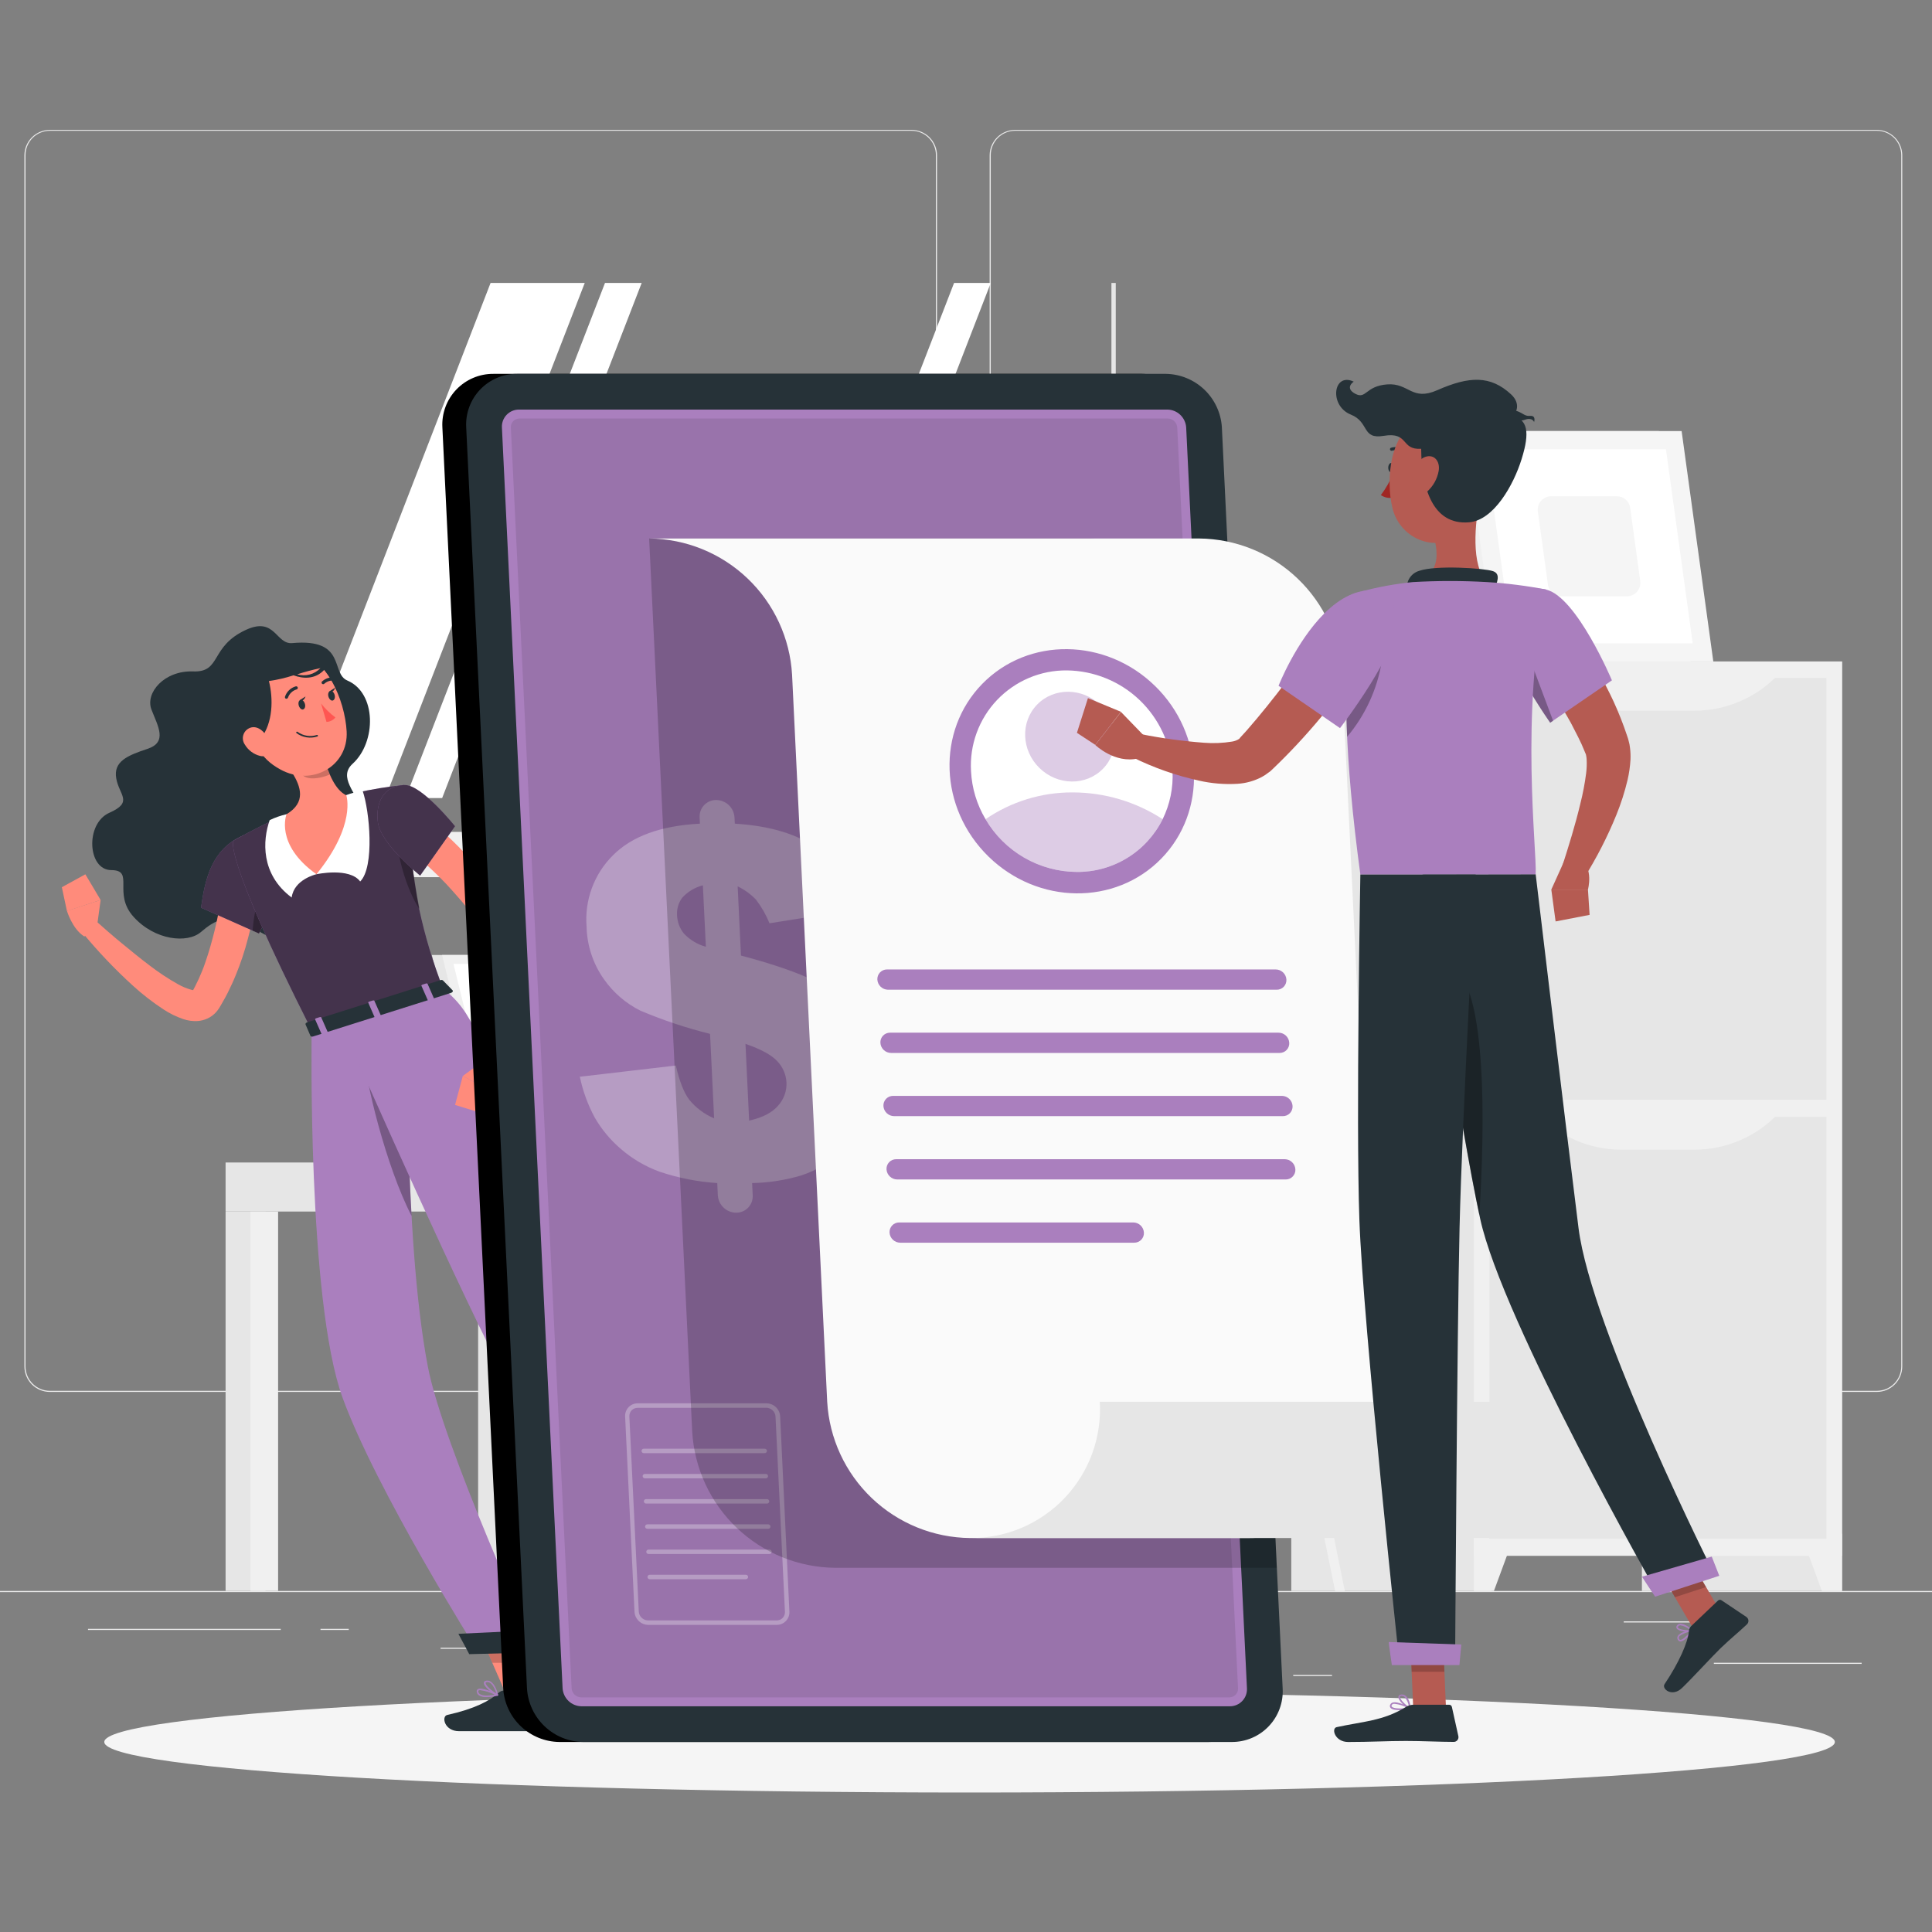 <svg width="357" height="357" viewBox="0 0 357 357" fill="none" xmlns="http://www.w3.org/2000/svg">
<rect x="0" y="0" width="357" height="357" fill="#808080" stroke="none"/>
<g clip-path="url(#clip0_313_6136)">
<path d="M385.314 293.984H-27V294.191H385.314V293.984Z" fill="#EBEBEB"/>
<path d="M344 307.252H316.689V307.458H344V307.252Z" fill="#EBEBEB"/>
<path d="M246.133 309.495H238.967V309.701H246.133V309.495Z" fill="#EBEBEB"/>
<path d="M315.864 299.599H300.04V299.805H315.864V299.599Z" fill="#EBEBEB"/>
<path d="M51.876 300.983H16.26V301.19H51.876V300.983Z" fill="#EBEBEB"/>
<path d="M64.443 300.983H59.223V301.19H64.443V300.983Z" fill="#EBEBEB"/>
<path d="M158.665 304.465H81.414V304.671H158.665V304.465Z" fill="#EBEBEB"/>
<path d="M168.437 257.205H9.209C7.962 257.203 6.766 256.706 5.885 255.823C5.004 254.94 4.509 253.744 4.509 252.496V28.667C4.52 27.427 5.02 26.241 5.9 25.367C6.78 24.494 7.969 24.002 9.209 24H168.437C169.686 24 170.883 24.496 171.766 25.379C172.649 26.262 173.146 27.46 173.146 28.709V252.496C173.146 253.745 172.649 254.943 171.766 255.826C170.883 256.709 169.686 257.205 168.437 257.205ZM9.209 24.165C8.017 24.167 6.874 24.642 6.031 25.487C5.188 26.331 4.715 27.475 4.715 28.667V252.496C4.715 253.689 5.188 254.833 6.031 255.677C6.874 256.521 8.017 256.997 9.209 256.999H168.437C169.63 256.997 170.774 256.522 171.618 255.678C172.462 254.834 172.937 253.69 172.939 252.496V28.667C172.937 27.474 172.462 26.33 171.618 25.486C170.774 24.642 169.63 24.167 168.437 24.165H9.209Z" fill="#EBEBEB"/>
<path d="M346.812 257.205H187.577C186.328 257.203 185.132 256.706 184.249 255.823C183.367 254.941 182.87 253.744 182.868 252.496V28.667C182.881 27.426 183.383 26.241 184.264 25.367C185.145 24.493 186.336 24.002 187.577 24H346.812C348.051 24.004 349.238 24.497 350.117 25.37C350.995 26.244 351.494 27.429 351.504 28.667V252.496C351.504 253.742 351.011 254.937 350.131 255.82C349.252 256.703 348.058 257.201 346.812 257.205ZM187.577 24.165C186.383 24.167 185.239 24.642 184.395 25.486C183.551 26.33 183.076 27.474 183.074 28.667V252.496C183.076 253.69 183.551 254.834 184.395 255.678C185.239 256.522 186.383 256.997 187.577 256.999H346.812C348.006 256.997 349.15 256.522 349.994 255.678C350.838 254.834 351.313 253.69 351.315 252.496V28.667C351.313 27.474 350.838 26.33 349.994 25.486C349.15 24.642 348.006 24.167 346.812 24.165H187.577Z" fill="#EBEBEB"/>
<path d="M280.718 85.856H269.033V122.23H280.718V85.856Z" fill="#E6E6E6"/>
<path d="M312.392 122.23H273.618L267.763 79.654H306.537L312.392 122.23Z" fill="#F0F0F0"/>
<path d="M316.59 122.23H276.546L270.691 79.654H310.735L316.59 122.23Z" fill="#F5F5F5"/>
<path d="M279.44 118.874L274.509 83.011H307.84L312.78 118.874H279.44Z" fill="white"/>
<path d="M286.029 108.013L284.174 94.555C284.119 94.2 284.142 93.837 284.241 93.492C284.34 93.147 284.514 92.827 284.749 92.555C284.985 92.284 285.277 92.067 285.604 91.919C285.932 91.772 286.288 91.698 286.648 91.702H298.761C299.368 91.698 299.955 91.916 300.411 92.316C300.867 92.716 301.161 93.269 301.235 93.871L303.083 107.337C303.136 107.692 303.112 108.054 303.012 108.398C302.912 108.743 302.739 109.061 302.503 109.332C302.268 109.602 301.977 109.819 301.65 109.966C301.322 110.112 300.967 110.186 300.609 110.182H288.511C287.903 110.189 287.314 109.971 286.856 109.571C286.399 109.171 286.104 108.617 286.029 108.013Z" fill="#F5F5F5"/>
<path d="M207.978 153.746H33.33V162.083H207.978V153.746Z" fill="#E6E6E6"/>
<path d="M219.935 153.746H42.895V162.083H219.935V153.746Z" fill="#F0F0F0"/>
<path d="M53.781 147.464L90.65 52.285H108.05L71.18 147.464H53.781Z" fill="white"/>
<path d="M74.924 147.464L111.793 52.285H118.572L81.703 147.464H74.924Z" fill="white"/>
<path d="M139.427 147.464L176.296 52.285H183.074L146.213 147.464H139.427Z" fill="white"/>
<path d="M206.172 147.464V52.285H205.372V147.464H206.172Z" fill="#E6E6E6"/>
<path d="M340.372 122.23H303.396V293.984H340.372V122.23Z" fill="#E6E6E6"/>
<path d="M336.653 293.983H340.372V283.403H332.752L336.653 293.983Z" fill="#F0F0F0"/>
<path d="M275.581 122.23H238.605V293.984H275.581V122.23Z" fill="#E6E6E6"/>
<path d="M340.372 122.23H272.332V287.494H340.372V122.23Z" fill="#F0F0F0"/>
<path d="M276.051 293.983H272.332V283.403H279.952L276.051 293.983Z" fill="#F0F0F0"/>
<path d="M337.486 125.257H275.218V203.217H337.486V125.257Z" fill="#E6E6E6"/>
<path d="M313.093 131.326H299.611C296.712 131.326 293.844 130.735 291.181 129.589C288.519 128.444 286.118 126.768 284.124 124.663H328.58C326.588 126.769 324.187 128.446 321.524 129.591C318.861 130.737 315.992 131.327 313.093 131.326Z" fill="#F0F0F0"/>
<path d="M337.486 206.375H275.218V284.335H337.486V206.375Z" fill="#E6E6E6"/>
<path d="M313.093 212.444H299.611C296.712 212.444 293.844 211.853 291.181 210.707C288.519 209.562 286.118 207.886 284.124 205.781H328.58C326.588 207.887 324.187 209.564 321.524 210.709C318.861 211.855 315.992 212.445 313.093 212.444Z" fill="#F0F0F0"/>
<path d="M79.789 176.465H141.323L150.246 212.806H88.704L79.789 176.465Z" fill="#E6E6E6"/>
<path d="M88.704 212.807L88.959 214.811H150.493L150.246 212.807H88.704Z" fill="#E6E6E6"/>
<path d="M81.686 176.465H143.22L152.142 212.806H90.6L81.686 176.465Z" fill="#F0F0F0"/>
<path d="M91.903 211.141L83.797 178.123H141.917L150.023 211.141H91.903Z" fill="white"/>
<path d="M106.639 212.807L106.887 214.811H174.647L174.399 212.807H106.639Z" fill="#F0F0F0"/>
<path d="M190.109 214.81H182.736V293.974H190.109V214.81Z" fill="#E6E6E6"/>
<path d="M192.442 214.81H187.321V293.974H192.442V214.81Z" fill="#F0F0F0"/>
<path d="M99.028 223.873H194.033V214.81H99.028V223.873Z" fill="#F0F0F0"/>
<path d="M95.721 223.873H88.349V293.975H95.721V223.873Z" fill="#E6E6E6"/>
<path d="M98.047 223.873H92.926V293.975H98.047V223.873Z" fill="#F0F0F0"/>
<path d="M49.056 223.873H41.683V293.975H49.056V223.873Z" fill="#E6E6E6"/>
<path d="M51.389 223.873H46.268V293.975H51.389V223.873Z" fill="#F0F0F0"/>
<path d="M143.451 223.873H136.079V293.975H143.451V223.873Z" fill="#E6E6E6"/>
<path d="M145.776 223.873H140.655V293.975H145.776V223.873Z" fill="#F0F0F0"/>
<path d="M99.02 214.81H41.684V223.872H99.02V214.81Z" fill="#E6E6E6"/>
<path d="M214.072 293.984H212.283L207.195 268.717L206.296 264.289L200.655 236.755H179.215L167.613 293.984H165.798L177.64 235.699C177.677 235.506 177.779 235.331 177.929 235.204C178.079 235.076 178.268 235.004 178.465 234.998H201.422C201.621 234.996 201.814 235.066 201.966 235.194C202.117 235.323 202.217 235.502 202.247 235.699L207.195 259.877L208.019 264.297L214.072 293.984Z" fill="#F0F0F0"/>
<path d="M248.5 293.983H246.703L235.075 236.754H213.635L208.019 264.297L207.195 268.717L202.057 293.983H200.268L206.296 264.297L207.186 259.885L212.134 235.707C212.173 235.514 212.275 235.341 212.425 235.213C212.575 235.086 212.763 235.013 212.959 235.006H235.842C236.039 235.012 236.228 235.084 236.378 235.212C236.527 235.339 236.63 235.514 236.667 235.707L248.5 293.983Z" fill="#F0F0F0"/>
<path d="M195.65 235.873H235.051C242.571 235.873 246.744 230.76 248.871 222.332L249.91 217.517C250.261 216.06 250.277 214.543 249.956 213.079C249.635 211.616 248.986 210.244 248.057 209.068C247.129 207.892 245.946 206.942 244.597 206.29C243.248 205.638 241.769 205.301 240.271 205.304H215.532C210.419 205.304 209.067 206.524 205.529 214.226C201.991 221.928 195.65 235.873 195.65 235.873Z" fill="#F0F0F0"/>
<path d="M217.131 235.873H175.141C174.619 235.873 174.117 235.665 173.748 235.295C173.378 234.926 173.17 234.424 173.17 233.902V233.72C173.17 233.012 173.31 232.311 173.581 231.657C173.852 231.002 174.249 230.408 174.75 229.907C175.251 229.406 175.845 229.009 176.5 228.738C177.154 228.467 177.855 228.327 178.563 228.327H217.131V235.881V235.873Z" fill="#F0F0F0"/>
<path d="M179.157 331.224C267.461 331.224 339.045 327.045 339.045 321.889C339.045 316.734 267.461 312.555 179.157 312.555C90.854 312.555 19.27 316.734 19.27 321.889C19.27 327.045 90.854 331.224 179.157 331.224Z" fill="#F5F5F5"/>
<path d="M140.424 295.509L135.147 298.906L125.581 287.782L130.859 284.385L140.424 295.509Z" fill="#FF8B7B"/>
<path opacity="0.2" d="M130.867 284.385L125.581 287.782L130.521 293.522L135.798 290.116L130.867 284.385Z" fill="black"/>
<path d="M100.092 313.651L94.022 314.244L87.714 299.813L93.783 299.22L100.092 313.651Z" fill="#FF8B7B"/>
<path opacity="0.2" d="M87.722 299.821L90.972 307.259H97.296L93.783 299.228L87.722 299.821Z" fill="black"/>
<path d="M54.003 118.832C50.952 119.104 50.87 113.925 45.51 116.358C38.698 119.459 40.999 124.266 35.68 124.068C30.361 123.87 26.799 128.018 27.986 131.111C29.174 134.203 31.013 137.13 27.252 138.376C23.492 139.621 20.936 140.718 21.48 143.835C22.024 146.952 24.688 148.205 20.202 150.192C15.716 152.18 16.169 160.772 20.565 160.781C24.96 160.789 20.746 165.069 24.688 169.423C28.629 173.777 34.624 174.371 37.123 172.227C39.622 170.083 42.409 168.31 47.109 171.608C51.81 174.907 59.767 175.731 59.405 170.503C59.042 165.275 54.457 161.844 58.778 159.123C63.099 156.402 68.673 155.058 66.925 149.764C65.812 146.465 62.447 143.595 65.16 141.13C69.572 137.122 69.597 128.051 64.187 125.75C61.046 124.423 64.072 117.925 54.003 118.832Z" fill="#263238"/>
<path d="M48.132 159.586C47.984 162.06 47.67 164.262 47.307 166.579C46.944 168.896 46.417 171.155 45.815 173.423C45.228 175.716 44.481 177.964 43.58 180.152C43.135 181.257 42.623 182.354 42.079 183.451C41.807 183.995 41.51 184.531 41.205 185.059C41.065 185.331 40.892 185.595 40.735 185.883L40.496 186.271C40.334 186.529 40.152 186.774 39.952 187.005C39.494 187.521 38.932 187.935 38.302 188.217C37.74 188.472 37.137 188.625 36.521 188.671C35.616 188.723 34.708 188.599 33.849 188.308C32.57 187.868 31.351 187.27 30.221 186.527C28.231 185.224 26.347 183.766 24.589 182.164C21.199 179.08 18.038 175.754 15.13 172.211L17.472 169.96C19.122 171.411 20.771 172.887 22.494 174.289C24.218 175.691 25.9 177.101 27.657 178.412C29.329 179.699 31.093 180.862 32.934 181.892C33.713 182.333 34.544 182.674 35.408 182.906C35.616 182.971 35.835 182.991 36.051 182.964H35.886C35.777 183.017 35.677 183.087 35.589 183.17L35.548 183.212L35.73 182.873C35.845 182.651 35.977 182.436 36.084 182.205C36.315 181.749 36.538 181.287 36.752 180.82C37.164 179.88 37.577 178.923 37.907 177.926C38.599 175.947 39.176 173.901 39.688 171.823C40.199 169.745 40.587 167.626 40.933 165.49C41.279 163.354 41.543 161.169 41.758 159.141L48.132 159.586Z" fill="#FF8B7B"/>
<path d="M52.923 160.361C52.593 162.356 50.936 166.133 49.625 168.937C48.651 170.966 47.86 172.491 47.86 172.491L46.705 171.98L37.148 167.725C37.874 162.571 39.053 157.005 44.734 154.473C48.28 152.906 53.509 156.765 52.923 160.361Z" fill="#AA7FBE"/>
<path opacity="0.6" d="M52.923 160.361C52.593 162.356 50.936 166.133 49.625 168.937C48.651 170.966 47.86 172.491 47.86 172.491L46.705 171.98L37.148 167.725C37.874 162.571 39.053 157.005 44.734 154.473C48.28 152.906 53.509 156.765 52.923 160.361Z" fill="black"/>
<path opacity="0.3" d="M49.6 168.937C48.627 170.965 47.835 172.491 47.835 172.491L46.681 171.98C46.837 169.943 47.241 166.735 48.33 165.292C49.01 166.402 49.443 167.645 49.6 168.937Z" fill="black"/>
<path d="M17.835 171.847L18.594 166.297L12.368 168.309C12.368 168.309 13.357 171.665 15.575 173.042L17.835 171.847Z" fill="#FF8B7B"/>
<path d="M15.774 161.557L11.428 163.94L12.368 168.343L18.594 166.298L15.774 161.557Z" fill="#FF8B7B"/>
<path d="M133.2 297.241L138.932 293.117C139.03 293.046 139.151 293.012 139.272 293.022C139.394 293.033 139.507 293.087 139.591 293.175L143.492 297.241C143.587 297.346 143.658 297.47 143.702 297.605C143.745 297.74 143.759 297.883 143.744 298.024C143.728 298.165 143.683 298.301 143.611 298.423C143.539 298.545 143.442 298.651 143.327 298.733C141.307 300.135 140.259 300.704 137.736 302.51C136.186 303.623 132.92 306.311 130.776 307.845C128.632 309.379 127.008 307.351 127.758 306.518C131.139 302.79 132.038 300.25 132.574 298.156C132.671 297.788 132.892 297.464 133.2 297.241Z" fill="#263238"/>
<path d="M93.223 312.372H100.644C100.778 312.375 100.907 312.42 101.012 312.502C101.118 312.583 101.194 312.697 101.23 312.826L102.879 318.714C102.919 318.853 102.926 318.999 102.899 319.142C102.872 319.284 102.812 319.418 102.724 319.533C102.635 319.647 102.521 319.74 102.391 319.802C102.26 319.865 102.117 319.896 101.972 319.893C99.35 319.893 98.104 319.893 94.831 319.893H84.82C82.098 319.893 81.521 317.139 82.651 316.891C87.698 315.778 90.609 314.236 92.167 312.768C92.456 312.507 92.833 312.365 93.223 312.372Z" fill="#263238"/>
<path d="M81.892 182.708L57.59 190.394C40.768 157.095 43.168 155.33 43.168 155.33C43.168 155.33 47.052 153.112 51.093 151.265C51.703 150.985 52.321 150.713 52.931 150.44C56.521 149.014 60.209 147.845 63.965 146.944C64.517 146.796 65.07 146.664 65.614 146.532C68.606 145.855 71.635 145.357 74.685 145.039C75.048 149.649 75.411 153.549 75.807 156.938C76.318 161.358 76.87 164.896 77.456 167.955C78.538 172.984 80.022 177.917 81.892 182.708Z" fill="#AA7FBE"/>
<path opacity="0.6" d="M81.892 182.708L57.59 190.394C40.768 157.095 43.168 155.33 43.168 155.33C43.168 155.33 47.052 153.112 51.093 151.265C51.703 150.985 52.321 150.713 52.931 150.44C56.521 149.014 60.209 147.845 63.965 146.944C64.517 146.796 65.07 146.664 65.614 146.532C68.606 145.855 71.635 145.357 74.685 145.039C75.048 149.649 75.411 153.549 75.807 156.938C76.318 161.358 76.87 164.896 77.456 167.955C78.538 172.984 80.022 177.917 81.892 182.708Z" fill="black"/>
<path opacity="0.3" d="M77.522 167.971C75.188 164.672 72.953 156.995 73.531 154.117L75.84 156.954C76.351 161.374 76.903 164.912 77.522 167.971Z" fill="black"/>
<path d="M58.456 161.547C58.456 161.547 64.583 160.219 66.554 162.883C69.259 160.219 68.302 149.812 66.999 146.102C65.966 146.277 64.953 146.553 63.973 146.926L59.644 153.622L58.456 161.547Z" fill="white"/>
<path d="M58.456 161.548C58.456 161.548 54.333 162.472 53.896 165.845C48.123 161.548 48.528 155.256 49.831 151.546C50.82 151.067 51.86 150.702 52.931 150.457L57.26 155.223L58.456 161.548Z" fill="white"/>
<path d="M59.866 139.934C60.691 142.968 61.944 145.97 63.99 146.96C63.99 146.96 65.894 152.419 58.473 161.547C50.705 156.014 52.948 150.456 52.948 150.456C56.609 148.254 55.578 145.352 54.02 142.812L56.172 139.356C56.386 139.024 56.693 138.76 57.054 138.598C57.415 138.436 57.816 138.382 58.207 138.443C58.598 138.505 58.963 138.678 59.258 138.942C59.552 139.207 59.764 139.551 59.866 139.934Z" fill="#FF8B7B"/>
<path opacity="0.2" d="M59.866 139.934C59.768 139.545 59.557 139.194 59.26 138.924C58.964 138.654 58.594 138.477 58.198 138.416C57.801 138.354 57.396 138.411 57.031 138.578C56.666 138.745 56.359 139.016 56.147 139.357L55.455 140.462C55.512 141.196 55.545 141.798 55.537 142.111C55.471 144.255 58.481 144.156 60.93 143.125C60.494 142.091 60.138 141.024 59.866 139.934Z" fill="black"/>
<path d="M44.949 131.647C47.093 137.493 47.868 140.017 51.793 142.177C57.689 145.434 64.402 141.526 64.055 135.151C63.742 129.42 60.295 120.811 53.756 120.176C52.315 120.03 50.86 120.255 49.53 120.829C48.2 121.403 47.038 122.308 46.156 123.457C45.274 124.606 44.7 125.962 44.488 127.395C44.277 128.828 44.436 130.292 44.949 131.647Z" fill="#FF8B7B"/>
<path d="M60.114 122.856C58.102 120.918 55.991 118.667 51.95 119.104C47.48 119.59 45.716 122.295 45.716 122.295L41.873 130.698C41.873 130.698 44.256 141.517 48.19 136.471C50.457 133.551 50.515 129.14 49.691 125.841C51.236 125.623 52.759 125.27 54.242 124.786C56.057 125.462 58.093 125.462 59.603 124.076C59.932 123.771 60.172 123.532 60.345 123.342L60.485 123.186C60.93 122.617 60.559 122.674 60.114 122.856ZM54.919 124.604C56.327 124.149 57.759 123.766 59.207 123.458C58.668 124.027 57.982 124.436 57.225 124.639C56.468 124.841 55.669 124.829 54.919 124.604Z" fill="#263238"/>
<path d="M45.246 137.591C45.865 138.629 46.87 139.379 48.041 139.677C49.592 140.065 50.325 138.671 49.855 137.204C49.435 135.909 48.124 134.144 46.557 134.392C46.218 134.454 45.901 134.6 45.633 134.817C45.366 135.033 45.157 135.314 45.026 135.633C44.896 135.951 44.847 136.298 44.886 136.64C44.924 136.982 45.048 137.309 45.246 137.591Z" fill="#FF8B7B"/>
<path d="M57.59 190.402C57.59 190.402 56.766 240.201 63.272 258.195C69.539 275.446 88.234 305.1 88.234 305.1L99.069 304.827C99.069 304.827 81.851 267.266 79.039 252.422C74.355 227.791 75.386 184.803 75.386 184.803L57.59 190.402Z" fill="#AA7FBE"/>
<path opacity="0.3" d="M67.321 194.698L70.232 186.452L75.386 184.803C75.386 184.803 74.916 204.371 76.046 224.665C71.37 215.66 67.321 199.168 67.321 194.698Z" fill="black"/>
<path d="M86.708 305.659L100.092 305.321L99.317 301.206L84.704 301.899L86.708 305.659Z" fill="#263238"/>
<path d="M62.885 188.794C62.885 188.794 79.79 227.461 90.716 249.47C99.54 267.249 127 291.097 127 291.097L134.528 285.877C134.528 285.877 113.863 257.626 107.769 245.569C88.267 206.993 93.074 191.094 81.859 182.708L62.885 188.794Z" fill="#AA7FBE"/>
<path d="M127.445 293.587L136.285 287.295L134.281 283.436L124.567 290.783L127.445 293.587Z" fill="#263238"/>
<path d="M81.851 181.165L83.632 182.996C83.772 183.136 83.632 183.375 83.343 183.466L57.854 191.522C57.64 191.596 57.425 191.522 57.368 191.415L56.461 189.304C56.395 189.164 56.543 188.974 56.782 188.9L81.397 181.107C81.471 181.077 81.552 181.066 81.632 181.076C81.711 181.086 81.787 181.117 81.851 181.165Z" fill="#263238"/>
<path d="M79.377 184.967L80.037 184.761C80.169 184.761 80.251 184.612 80.21 184.538L79.014 181.809C78.979 181.764 78.93 181.733 78.875 181.719C78.819 181.706 78.761 181.711 78.709 181.734L78.05 181.949C77.918 181.99 77.835 182.089 77.876 182.171L79.08 184.893C79.105 184.975 79.237 185.008 79.377 184.967Z" fill="#AA7FBE"/>
<path d="M59.743 191.177L60.403 190.971C60.535 190.93 60.609 190.831 60.576 190.749L59.372 188.019C59.372 187.937 59.199 187.912 59.067 187.953L58.407 188.159C58.283 188.201 58.201 188.3 58.234 188.382L59.438 191.111C59.475 191.154 59.525 191.183 59.58 191.194C59.635 191.206 59.692 191.2 59.743 191.177Z" fill="#AA7FBE"/>
<path d="M69.556 188.101L70.215 187.895C70.347 187.853 70.43 187.754 70.389 187.672L69.185 184.942C69.185 184.868 69.02 184.835 68.888 184.876L68.228 185.083C68.096 185.083 68.014 185.223 68.055 185.305L69.251 188.035C69.292 188.101 69.424 188.101 69.556 188.101Z" fill="#AA7FBE"/>
<path d="M55.207 130.376C55.356 130.863 55.727 131.201 56.032 131.085C56.337 130.97 56.485 130.516 56.337 130.038C56.188 129.56 55.826 129.214 55.512 129.329C55.199 129.444 55.067 129.873 55.207 130.376Z" fill="#263238"/>
<path d="M60.691 128.727C60.84 129.214 61.211 129.552 61.516 129.436C61.821 129.321 61.969 128.876 61.829 128.389C61.689 127.903 61.309 127.564 61.004 127.68C60.699 127.795 60.551 128.241 60.691 128.727Z" fill="#263238"/>
<path d="M60.873 127.747L61.936 127.062C61.936 127.062 61.615 128.151 60.873 127.747Z" fill="#263238"/>
<path d="M59.322 129.989C60.087 130.965 60.98 131.833 61.978 132.57C61.779 132.819 61.528 133.021 61.243 133.164C60.959 133.306 60.647 133.385 60.328 133.395L59.322 129.989Z" fill="#FF5652"/>
<path d="M58.696 136.067C58.718 136.048 58.735 136.024 58.744 135.996C58.753 135.968 58.753 135.938 58.745 135.91C58.733 135.873 58.709 135.841 58.675 135.821C58.641 135.802 58.602 135.795 58.563 135.803C57.965 135.998 57.328 136.049 56.706 135.95C56.083 135.851 55.493 135.606 54.985 135.234C54.969 135.221 54.952 135.211 54.933 135.205C54.914 135.199 54.894 135.196 54.874 135.198C54.854 135.199 54.835 135.205 54.817 135.214C54.799 135.223 54.783 135.235 54.77 135.25C54.757 135.266 54.747 135.283 54.741 135.302C54.735 135.321 54.733 135.341 54.734 135.361C54.736 135.381 54.741 135.4 54.75 135.418C54.759 135.436 54.772 135.452 54.787 135.465C55.334 135.869 55.969 136.137 56.641 136.246C57.312 136.355 57.999 136.302 58.646 136.091L58.696 136.067Z" fill="#263238"/>
<path d="M53.138 129.032C53.176 128.996 53.204 128.951 53.22 128.9C53.342 128.548 53.546 128.23 53.813 127.97C54.081 127.711 54.406 127.518 54.762 127.408C54.803 127.403 54.844 127.39 54.88 127.369C54.916 127.349 54.947 127.32 54.971 127.287C54.996 127.253 55.013 127.214 55.022 127.174C55.03 127.133 55.03 127.091 55.022 127.05C55.013 127.009 54.995 126.971 54.971 126.937C54.946 126.904 54.915 126.876 54.879 126.855C54.843 126.834 54.803 126.821 54.761 126.817C54.72 126.813 54.678 126.817 54.638 126.83C54.18 126.961 53.761 127.203 53.417 127.534C53.074 127.864 52.816 128.274 52.667 128.727C52.653 128.764 52.646 128.803 52.647 128.843C52.648 128.882 52.656 128.921 52.673 128.957C52.689 128.993 52.712 129.026 52.741 129.053C52.77 129.08 52.804 129.101 52.841 129.115C52.893 129.125 52.947 129.123 52.999 129.109C53.051 129.095 53.098 129.068 53.138 129.032Z" fill="#263238"/>
<path d="M62.365 125.619C62.362 125.6 62.362 125.58 62.365 125.561C62.375 125.484 62.357 125.406 62.312 125.342C62.268 125.278 62.202 125.232 62.126 125.215C61.664 125.116 61.185 125.129 60.729 125.253C60.273 125.376 59.853 125.606 59.504 125.924C59.449 125.981 59.419 126.057 59.421 126.136C59.422 126.215 59.455 126.29 59.512 126.344C59.569 126.399 59.645 126.429 59.724 126.427C59.803 126.426 59.878 126.393 59.932 126.336C60.212 126.089 60.546 125.911 60.907 125.818C61.268 125.725 61.647 125.719 62.011 125.8C62.082 125.817 62.157 125.809 62.221 125.775C62.287 125.742 62.338 125.686 62.365 125.619Z" fill="#263238"/>
<path d="M78.412 150.877C79.393 151.611 80.218 152.295 81.076 153.037C81.933 153.78 82.725 154.522 83.55 155.297C85.158 156.847 86.708 158.464 88.176 160.162C89.66 161.87 91.037 163.669 92.299 165.547C92.629 166.009 92.917 166.512 93.222 166.99C93.528 167.468 93.833 167.955 94.105 168.466C94.377 168.978 94.666 169.431 94.929 170L95.367 170.915L95.721 171.839C96.481 174.181 96.838 176.635 96.777 179.096C96.727 181.383 96.481 183.662 96.043 185.907C95.614 188.109 95.053 190.261 94.393 192.372C93.728 194.487 92.952 196.565 92.068 198.598L89.083 197.493C89.594 195.514 90.081 193.436 90.444 191.383C90.846 189.349 91.141 187.296 91.326 185.231C91.524 183.231 91.571 181.218 91.466 179.211C91.407 178.26 91.291 177.312 91.12 176.374C90.939 175.509 90.688 174.66 90.369 173.835L90.114 173.266L89.833 172.746C89.611 172.367 89.305 171.921 89.009 171.501C88.712 171.08 88.464 170.676 88.184 170.256C87.904 169.835 87.615 169.431 87.302 169.035C86.098 167.386 84.737 165.885 83.385 164.36C82.032 162.834 80.548 161.399 79.039 159.997C78.297 159.288 77.53 158.595 76.763 157.919C75.996 157.243 75.171 156.567 74.462 155.99L78.412 150.877Z" fill="#FF8B7B"/>
<path d="M90.031 195.522L85.513 198.821L91.285 201.872C91.285 201.872 93.008 198.821 92.456 196.273L90.031 195.522Z" fill="#FF8B7B"/>
<path d="M84.086 204.172L88.811 205.632L91.326 201.888L85.512 198.837L84.086 204.172Z" fill="#FF8B7B"/>
<path d="M74.718 145.055C77.876 144.914 84.085 152.674 84.085 152.674L77.637 161.795C77.637 161.795 70.397 156.022 69.836 152.006C69.366 148.584 70.694 145.22 74.718 145.055Z" fill="#AA7FBE"/>
<path opacity="0.6" d="M74.718 145.055C77.876 144.914 84.085 152.674 84.085 152.674L77.637 161.795C77.637 161.795 70.397 156.022 69.836 152.006C69.366 148.584 70.694 145.22 74.718 145.055Z" fill="black"/>
<path d="M131.032 299.822H130.933C130.788 299.804 130.651 299.748 130.535 299.66C130.419 299.571 130.329 299.454 130.273 299.319C130.23 299.241 130.207 299.153 130.207 299.064C130.207 298.974 130.23 298.886 130.273 298.808C130.677 298.115 132.945 297.983 133.201 297.983C133.229 297.983 133.258 297.99 133.282 298.005C133.307 298.02 133.327 298.041 133.341 298.066C133.357 298.09 133.366 298.119 133.366 298.148C133.366 298.178 133.357 298.206 133.341 298.231C132.788 298.841 131.807 299.822 131.032 299.822ZM132.846 298.313C131.939 298.379 130.735 298.594 130.529 298.956C130.507 298.989 130.495 299.028 130.495 299.068C130.495 299.108 130.507 299.146 130.529 299.179C130.564 299.269 130.622 299.349 130.697 299.41C130.772 299.47 130.862 299.51 130.958 299.525C131.395 299.575 132.088 299.121 132.846 298.313Z" fill="#AA7FBE"/>
<path d="M133.044 298.296C132.286 298.296 130.793 297.875 130.513 297.265C130.468 297.157 130.46 297.037 130.49 296.924C130.519 296.811 130.585 296.71 130.677 296.638C130.763 296.562 130.864 296.504 130.973 296.468C131.083 296.433 131.198 296.42 131.312 296.432C132.211 296.531 133.275 297.991 133.316 298.081C133.33 298.104 133.338 298.129 133.338 298.156C133.338 298.182 133.33 298.208 133.316 298.23C133.305 298.252 133.289 298.271 133.268 298.285C133.248 298.299 133.225 298.309 133.201 298.312L133.044 298.296ZM131.213 296.729C131.091 296.728 130.972 296.775 130.884 296.861C130.743 296.985 130.76 297.084 130.785 297.15C130.966 297.545 132.137 297.974 132.904 297.974C132.525 297.504 131.815 296.762 131.255 296.704L131.213 296.729Z" fill="#AA7FBE"/>
<path d="M89.916 313.601C89.408 313.638 88.901 313.517 88.465 313.255C88.351 313.172 88.258 313.064 88.193 312.94C88.127 312.815 88.09 312.678 88.085 312.538C88.078 312.459 88.092 312.381 88.126 312.31C88.159 312.239 88.21 312.178 88.275 312.133C88.951 311.68 91.483 312.826 91.986 313.065C92.014 313.078 92.037 313.099 92.052 313.126C92.067 313.152 92.073 313.183 92.068 313.214C92.065 313.245 92.053 313.275 92.032 313.299C92.011 313.322 91.983 313.339 91.953 313.346C91.284 313.499 90.602 313.585 89.916 313.601ZM88.737 312.315C88.633 312.31 88.531 312.332 88.44 312.381C88.418 312.397 88.402 312.418 88.392 312.443C88.382 312.468 88.378 312.495 88.382 312.521C88.385 312.618 88.411 312.713 88.456 312.799C88.502 312.885 88.567 312.959 88.646 313.016C89.083 313.346 90.114 313.395 91.441 313.148C90.589 312.73 89.676 312.449 88.737 312.315Z" fill="#AA7FBE"/>
<path d="M91.92 313.344H91.87C91.046 312.998 89.33 311.637 89.396 310.937C89.396 310.788 89.52 310.59 89.899 310.549C91.384 310.368 92.01 313.023 92.035 313.171C92.041 313.198 92.039 313.226 92.03 313.252C92.022 313.278 92.006 313.301 91.986 313.32C91.966 313.334 91.944 313.342 91.92 313.344ZM90.097 310.829H89.998C89.842 310.829 89.759 310.895 89.743 310.969C89.693 311.374 90.864 312.454 91.722 312.924C91.499 312.272 90.963 310.829 90.097 310.829Z" fill="#AA7FBE"/>
<path d="M55.389 129.38L56.453 128.695C56.453 128.695 56.131 129.784 55.389 129.38Z" fill="#263238"/>
<path d="M211.013 69.082H91.169C89.889 69.073 88.62 69.327 87.442 69.828C86.263 70.328 85.2 71.064 84.316 71.991C83.433 72.919 82.749 74.017 82.307 75.218C81.865 76.42 81.673 77.699 81.744 78.978L92.984 311.993C93.144 314.648 94.302 317.143 96.227 318.979C98.151 320.814 100.698 321.854 103.357 321.889H223.201C224.481 321.897 225.749 321.644 226.927 321.143C228.105 320.643 229.169 319.906 230.051 318.979C230.934 318.052 231.617 316.953 232.058 315.752C232.5 314.55 232.69 313.271 232.618 311.993L221.387 78.978C221.226 76.323 220.068 73.828 218.144 71.992C216.219 70.156 213.672 69.117 211.013 69.082Z" fill="black"/>
<path d="M215.441 69.082H95.564C94.284 69.073 93.016 69.327 91.838 69.828C90.66 70.328 89.597 71.064 88.714 71.992C87.832 72.919 87.149 74.017 86.707 75.219C86.266 76.421 86.075 77.7 86.147 78.978L97.379 311.993C97.539 314.648 98.697 317.143 100.622 318.979C102.546 320.814 105.093 321.854 107.752 321.889H227.596C228.876 321.897 230.144 321.644 231.322 321.143C232.5 320.643 233.564 319.906 234.446 318.979C235.329 318.052 236.012 316.953 236.453 315.752C236.895 314.55 237.085 313.271 237.013 311.993L225.782 78.978C225.622 76.329 224.468 73.838 222.551 72.003C220.633 70.168 218.094 69.125 215.441 69.082Z" fill="#263238"/>
<path d="M107.415 315.292C106.532 315.27 105.689 314.92 105.05 314.31C104.412 313.7 104.023 312.874 103.959 311.993L92.745 78.978C92.724 78.553 92.791 78.128 92.939 77.729C93.088 77.33 93.316 76.966 93.61 76.657C93.904 76.349 94.257 76.103 94.648 75.935C95.039 75.767 95.46 75.68 95.886 75.68H215.73C216.614 75.698 217.458 76.047 218.098 76.658C218.737 77.268 219.125 78.096 219.185 78.978L230.416 311.993C230.436 312.418 230.37 312.842 230.222 313.241C230.074 313.639 229.846 314.003 229.553 314.312C229.261 314.62 228.909 314.866 228.518 315.034C228.128 315.203 227.708 315.29 227.283 315.292H107.415Z" fill="#AA7FBE"/>
<path opacity="0.1" d="M107.357 313.643C106.916 313.628 106.496 313.452 106.177 313.148C105.858 312.844 105.661 312.433 105.625 311.994L94.394 78.978C94.386 78.767 94.421 78.555 94.496 78.357C94.57 78.159 94.684 77.978 94.83 77.824C94.976 77.671 95.151 77.548 95.345 77.463C95.54 77.378 95.749 77.332 95.96 77.329H215.804C216.245 77.342 216.666 77.517 216.986 77.822C217.305 78.126 217.501 78.538 217.535 78.978L228.767 311.994C228.775 312.205 228.74 312.417 228.665 312.615C228.59 312.813 228.476 312.994 228.33 313.148C228.184 313.301 228.009 313.424 227.815 313.509C227.621 313.594 227.412 313.64 227.2 313.643H107.357Z" fill="black"/>
<g opacity="0.3">
<path d="M143.525 300.25H119.784C119.132 300.242 118.508 299.988 118.036 299.538C117.565 299.088 117.282 298.476 117.244 297.825L115.512 261.781C115.491 261.462 115.535 261.142 115.643 260.842C115.751 260.541 115.92 260.266 116.139 260.034C116.358 259.801 116.623 259.617 116.916 259.492C117.21 259.367 117.527 259.304 117.846 259.307H141.628C142.278 259.312 142.902 259.565 143.372 260.014C143.843 260.463 144.124 261.074 144.16 261.723L145.867 297.776C145.887 298.095 145.842 298.414 145.733 298.715C145.624 299.016 145.455 299.291 145.235 299.523C145.015 299.755 144.75 299.939 144.456 300.064C144.162 300.189 143.845 300.252 143.525 300.25ZM117.813 260.148C117.607 260.147 117.404 260.187 117.214 260.266C117.024 260.346 116.852 260.462 116.708 260.61C116.568 260.761 116.459 260.939 116.389 261.133C116.318 261.327 116.286 261.533 116.296 261.739L118.036 297.776C118.059 298.217 118.249 298.633 118.567 298.939C118.886 299.246 119.309 299.419 119.751 299.425H143.525C143.732 299.426 143.937 299.385 144.127 299.304C144.317 299.224 144.489 299.104 144.631 298.954C144.773 298.804 144.883 298.627 144.954 298.432C145.025 298.238 145.055 298.032 145.042 297.825L143.302 261.781C143.281 261.34 143.093 260.924 142.776 260.618C142.459 260.311 142.036 260.137 141.595 260.131L117.813 260.148Z" fill="#FAFAFA"/>
<path d="M141.282 268.518H118.959C118.85 268.518 118.745 268.475 118.668 268.397C118.591 268.32 118.547 268.215 118.547 268.106C118.547 267.996 118.591 267.891 118.668 267.814C118.745 267.737 118.85 267.693 118.959 267.693H141.307C141.416 267.693 141.521 267.737 141.598 267.814C141.676 267.891 141.719 267.996 141.719 268.106C141.719 268.215 141.676 268.32 141.598 268.397C141.521 268.475 141.416 268.518 141.307 268.518H141.282Z" fill="#FAFAFA"/>
<path d="M141.513 273.177H119.157C119.049 273.175 118.945 273.131 118.868 273.054C118.791 272.977 118.747 272.874 118.745 272.765C118.745 272.656 118.789 272.551 118.866 272.473C118.943 272.396 119.048 272.353 119.157 272.353H141.513C141.622 272.353 141.727 272.396 141.805 272.473C141.882 272.551 141.925 272.656 141.925 272.765C141.923 272.874 141.879 272.977 141.802 273.054C141.725 273.131 141.622 273.175 141.513 273.177Z" fill="#FAFAFA"/>
<path d="M141.736 277.835H119.38C119.271 277.833 119.168 277.789 119.091 277.712C119.014 277.635 118.97 277.532 118.968 277.423C118.968 277.314 119.011 277.209 119.089 277.132C119.166 277.054 119.271 277.011 119.38 277.011H141.736C141.845 277.011 141.95 277.054 142.027 277.132C142.105 277.209 142.148 277.314 142.148 277.423C142.148 277.532 142.105 277.637 142.027 277.715C141.95 277.792 141.845 277.835 141.736 277.835Z" fill="#FAFAFA"/>
<path d="M141.958 282.495H119.611C119.501 282.495 119.397 282.451 119.319 282.374C119.242 282.296 119.198 282.192 119.198 282.082C119.198 281.973 119.242 281.868 119.319 281.791C119.397 281.713 119.501 281.67 119.611 281.67H141.958C142.068 281.67 142.172 281.713 142.25 281.791C142.327 281.868 142.371 281.973 142.371 282.082C142.371 282.192 142.327 282.296 142.25 282.374C142.172 282.451 142.068 282.495 141.958 282.495Z" fill="#FAFAFA"/>
<path d="M142.181 287.156H119.833C119.724 287.156 119.619 287.112 119.542 287.035C119.464 286.958 119.421 286.853 119.421 286.743C119.421 286.634 119.464 286.529 119.542 286.452C119.619 286.375 119.724 286.331 119.833 286.331H142.181C142.29 286.331 142.395 286.375 142.472 286.452C142.55 286.529 142.593 286.634 142.593 286.743C142.593 286.853 142.55 286.958 142.472 287.035C142.395 287.112 142.29 287.156 142.181 287.156Z" fill="#FAFAFA"/>
<path d="M137.827 291.814H120.056C119.947 291.814 119.842 291.77 119.765 291.693C119.687 291.616 119.644 291.511 119.644 291.402C119.644 291.292 119.687 291.187 119.765 291.11C119.842 291.033 119.947 290.989 120.056 290.989H137.827C137.936 290.989 138.041 291.033 138.119 291.11C138.196 291.187 138.239 291.292 138.239 291.402C138.237 291.51 138.193 291.614 138.116 291.691C138.039 291.768 137.936 291.812 137.827 291.814Z" fill="#FAFAFA"/>
</g>
<g opacity="0.3">
<path d="M158.492 168.004L142.189 170.61C141.56 169.058 140.728 167.597 139.715 166.264C138.739 165.24 137.585 164.402 136.309 163.79L136.92 176.572C145.985 178.958 152.085 181.476 155.218 184.125C157.216 185.79 158.837 187.861 159.974 190.199C161.112 192.538 161.739 195.091 161.815 197.691C162.033 200.733 161.474 203.78 160.191 206.547C158.97 209.128 157.213 211.419 155.037 213.268C153.01 215.004 150.666 216.331 148.135 217.177C145.163 218.07 142.084 218.553 138.981 218.611L139.088 220.863C139.113 221.279 139.052 221.697 138.909 222.089C138.766 222.481 138.543 222.839 138.256 223.142C137.968 223.444 137.621 223.684 137.236 223.847C136.852 224.009 136.438 224.091 136.021 224.087C135.154 224.078 134.322 223.74 133.695 223.142C133.067 222.543 132.69 221.729 132.64 220.863L132.533 218.611C128.913 218.379 125.34 217.675 121.903 216.517C119.27 215.566 116.836 214.137 114.721 212.303C112.79 210.655 111.156 208.689 109.888 206.489C108.617 204.124 107.692 201.589 107.142 198.961L124.88 196.891C125.551 199.799 126.375 201.902 127.354 203.199C128.583 204.706 130.163 205.89 131.955 206.646L131.205 191.044C126.812 189.951 122.511 188.517 118.341 186.756C115.643 185.411 113.324 183.412 111.595 180.942C109.575 178.088 108.457 174.692 108.388 171.195C108.196 168.783 108.532 166.357 109.372 164.087C110.212 161.817 111.536 159.757 113.253 158.051C116.749 154.527 122.109 152.575 129.333 152.196L129.275 151.05C129.25 150.633 129.312 150.216 129.455 149.824C129.598 149.431 129.821 149.073 130.108 148.771C130.396 148.468 130.743 148.228 131.127 148.066C131.512 147.903 131.926 147.821 132.343 147.825C133.21 147.834 134.042 148.172 134.669 148.771C135.297 149.369 135.674 150.184 135.724 151.05L135.782 152.196C142.379 152.608 147.494 154.169 151.128 156.88C154.783 159.636 157.382 163.563 158.492 168.004ZM129.877 163.592C128.407 163.969 127.08 164.769 126.059 165.893C125.365 166.825 125.029 167.975 125.111 169.134C125.155 170.377 125.607 171.571 126.397 172.531C127.498 173.686 128.892 174.521 130.43 174.947L129.877 163.592ZM138.429 207.067C140.903 206.517 142.689 205.593 143.789 204.296C144.317 203.712 144.724 203.03 144.987 202.289C145.25 201.547 145.364 200.761 145.323 199.975C145.239 198.543 144.655 197.186 143.673 196.14C142.634 194.978 140.655 193.889 137.753 192.891L138.429 207.067Z" fill="#FAFAFA"/>
</g>
<path opacity="0.2" d="M201.587 99.503H119.949L127.907 264.519C128.295 271.28 131.236 277.64 136.134 282.315C141.033 286.99 147.524 289.631 154.295 289.704H235.933L227.984 124.687C227.599 117.924 224.658 111.56 219.757 106.884C214.856 102.208 208.361 99.569 201.587 99.503Z" fill="black"/>
<path d="M221.584 99.503H119.974C126.745 99.573 133.237 102.213 138.136 106.889C143.035 111.564 145.975 117.926 146.362 124.687L152.852 259.019C153.24 265.779 156.181 272.14 161.079 276.815C165.978 281.49 172.469 284.131 179.24 284.203H230.474C233.736 284.237 236.97 283.6 239.975 282.33C242.98 281.061 245.692 279.187 247.942 276.825C250.192 274.463 251.932 271.663 253.054 268.6C254.175 265.537 254.655 262.276 254.462 259.019L247.981 124.687C247.596 117.924 244.655 111.56 239.754 106.884C234.853 102.208 228.358 99.569 221.584 99.503Z" fill="#FAFAFA"/>
<path d="M203.22 259.02C203.414 262.274 202.936 265.534 201.816 268.596C200.696 271.658 198.958 274.457 196.711 276.819C194.463 279.181 191.754 281.055 188.751 282.326C185.749 283.596 182.517 284.235 179.256 284.204H280.859C284.119 284.235 287.352 283.596 290.355 282.326C293.358 281.056 296.068 279.181 298.316 276.819C300.564 274.458 302.303 271.659 303.423 268.597C304.544 265.534 305.023 262.275 304.831 259.02H203.22Z" fill="#E6E6E6"/>
<path d="M235.892 182.882H164.083C163.58 182.876 163.097 182.68 162.733 182.332C162.369 181.985 162.15 181.512 162.12 181.01C162.107 180.768 162.143 180.526 162.227 180.299C162.31 180.072 162.439 179.864 162.606 179.688C162.773 179.513 162.974 179.374 163.197 179.279C163.42 179.184 163.66 179.136 163.902 179.138H235.71C236.219 179.135 236.71 179.327 237.082 179.676C237.453 180.024 237.676 180.501 237.706 181.01C237.72 181.254 237.683 181.499 237.597 181.728C237.511 181.958 237.379 182.167 237.209 182.343C237.038 182.519 236.833 182.658 236.607 182.75C236.38 182.843 236.137 182.888 235.892 182.882Z" fill="#AA7FBE"/>
<path d="M236.452 194.566H164.644C164.14 194.561 163.658 194.364 163.293 194.017C162.929 193.67 162.71 193.197 162.681 192.694C162.667 192.453 162.704 192.211 162.787 191.983C162.871 191.756 163 191.548 163.167 191.373C163.334 191.198 163.535 191.058 163.757 190.964C163.98 190.869 164.22 190.821 164.462 190.822H236.279C236.781 190.83 237.262 191.027 237.624 191.374C237.987 191.721 238.204 192.193 238.233 192.694C238.247 192.936 238.211 193.178 238.127 193.405C238.044 193.632 237.915 193.84 237.748 194.015C237.581 194.191 237.38 194.33 237.157 194.425C236.934 194.52 236.694 194.568 236.452 194.566Z" fill="#AA7FBE"/>
<path d="M237.022 206.243H165.205C164.701 206.237 164.219 206.041 163.854 205.694C163.49 205.346 163.271 204.874 163.242 204.371C163.229 204.129 163.265 203.887 163.348 203.66C163.432 203.433 163.561 203.225 163.728 203.05C163.895 202.874 164.096 202.735 164.319 202.64C164.541 202.546 164.781 202.498 165.023 202.499H236.881C237.385 202.504 237.867 202.701 238.232 203.048C238.596 203.396 238.815 203.868 238.844 204.371C238.858 204.616 238.821 204.862 238.734 205.092C238.648 205.322 238.516 205.531 238.344 205.707C238.173 205.883 237.967 206.022 237.739 206.114C237.511 206.206 237.267 206.25 237.022 206.243Z" fill="#AA7FBE"/>
<path d="M237.582 217.945H165.774C165.271 217.938 164.789 217.741 164.426 217.394C164.062 217.047 163.842 216.575 163.811 216.073C163.798 215.831 163.834 215.589 163.917 215.362C164.001 215.135 164.13 214.927 164.297 214.752C164.464 214.577 164.665 214.437 164.888 214.343C165.11 214.248 165.35 214.2 165.592 214.201H237.401C237.904 214.207 238.387 214.403 238.751 214.75C239.116 215.098 239.334 215.571 239.364 216.073C239.377 216.315 239.341 216.557 239.257 216.784C239.174 217.011 239.045 217.219 238.878 217.394C238.711 217.57 238.51 217.709 238.287 217.804C238.064 217.898 237.824 217.947 237.582 217.945Z" fill="#AA7FBE"/>
<path d="M209.594 229.63H166.334C165.831 229.624 165.348 229.428 164.984 229.08C164.62 228.733 164.401 228.26 164.372 227.758C164.358 227.516 164.394 227.274 164.478 227.047C164.561 226.82 164.691 226.612 164.857 226.437C165.024 226.261 165.225 226.122 165.448 226.027C165.671 225.932 165.911 225.884 166.153 225.886H209.413C209.916 225.891 210.399 226.087 210.763 226.435C211.127 226.782 211.346 227.255 211.375 227.758C211.389 227.999 211.353 228.241 211.269 228.469C211.186 228.696 211.057 228.903 210.89 229.079C210.723 229.254 210.522 229.394 210.299 229.488C210.076 229.583 209.836 229.631 209.594 229.63Z" fill="#AA7FBE"/>
<path d="M214.583 158.66C223.081 149.956 222.564 135.67 213.429 126.753C204.295 117.836 190.001 117.663 181.504 126.368C173.006 135.072 173.523 149.358 182.658 158.275C191.792 167.193 206.086 167.365 214.583 158.66Z" fill="#AA7FBE"/>
<path d="M216.661 142.499C216.817 145.563 216.19 148.617 214.839 151.372C213.374 154.326 211.106 156.807 208.296 158.531C205.485 160.255 202.245 161.152 198.948 161.119C195.537 161.093 192.192 160.181 189.24 158.472C186.288 156.764 183.83 154.317 182.109 151.372C180.503 148.678 179.583 145.631 179.429 142.499C179.287 140.092 179.64 137.682 180.469 135.418C181.297 133.154 182.582 131.085 184.244 129.339C185.906 127.592 187.91 126.206 190.13 125.267C192.35 124.328 194.74 123.855 197.15 123.879C202.154 123.941 206.948 125.896 210.569 129.351C214.189 132.806 216.366 137.504 216.661 142.499Z" fill="white"/>
<path opacity="0.4" d="M214.839 151.372C213.374 154.326 211.107 156.808 208.296 158.532C205.485 160.256 202.246 161.152 198.949 161.119C195.538 161.094 192.192 160.182 189.24 158.473C186.288 156.764 183.831 154.317 182.11 151.372C186.855 148.116 192.484 146.389 198.239 146.424C204.134 146.435 209.9 148.154 214.839 151.372Z" fill="#AA7FBE"/>
<path opacity="0.4" d="M203.808 142.051C206.932 138.851 206.744 133.6 203.387 130.323C200.03 127.047 194.777 126.985 191.653 130.185C188.528 133.385 188.717 138.636 192.074 141.913C195.43 145.189 200.684 145.252 203.808 142.051Z" fill="#AA7FBE"/>
<path d="M267.195 315.705H261.142L260.531 301.67H266.593L267.195 315.705Z" fill="#B55B52"/>
<path opacity="0.2" d="M260.54 301.678L260.845 308.91H266.906L266.592 301.678H260.54Z" fill="black"/>
<path d="M318.758 299.261L313.002 301.142L305.754 288.747L311.518 286.867L318.758 299.261Z" fill="#B55B52"/>
<path opacity="0.2" d="M311.518 286.867L305.754 288.747L309.498 295.138L315.254 293.258L311.518 286.867Z" fill="black"/>
<path d="M287.678 112.995C288.429 113.91 289.064 114.727 289.715 115.626C290.367 116.525 290.985 117.382 291.604 118.273C292.824 120.062 293.995 121.893 295.092 123.781C297.374 127.613 299.235 131.68 300.642 135.912L300.782 136.324L300.848 136.538L300.938 136.876L301.103 137.553L301.194 138.171C301.292 138.912 301.322 139.66 301.285 140.406C301.208 141.664 301.026 142.914 300.74 144.141C300.218 146.341 299.526 148.497 298.671 150.59C297.04 154.602 295.064 158.464 292.766 162.135L288.643 160.164C289.88 156.296 291.117 152.338 292.024 148.487C292.496 146.631 292.854 144.747 293.096 142.847C293.198 142.026 293.228 141.198 293.187 140.373C293.174 140.079 293.136 139.786 293.071 139.499L293.03 139.35C293.015 139.324 293.001 139.296 292.989 139.268L292.923 139.111L292.791 138.789L292.239 137.495L291.62 136.208C291.208 135.384 290.754 134.493 290.301 133.636C289.361 131.937 288.346 130.246 287.291 128.564C286.235 126.882 285.114 125.266 283.992 123.616C282.871 121.967 281.642 120.318 280.529 118.825L287.678 112.995Z" fill="#B55B52"/>
<path d="M289.022 159.14L286.656 164.377H293.426C293.426 164.377 294.506 160.402 292.049 158.794L289.022 159.14Z" fill="#B55B52"/>
<path d="M287.447 170.265L293.731 169.053L293.426 164.377H286.656L287.447 170.265Z" fill="#B55B52"/>
<path d="M257.678 86.418C257.678 86.912 257.423 87.308 257.101 87.308C256.779 87.308 256.524 86.912 256.524 86.418C256.524 85.923 256.788 85.535 257.101 85.535C257.414 85.535 257.678 85.931 257.678 86.418Z" fill="#263238"/>
<path d="M257.497 87.307C256.916 88.799 256.13 90.203 255.163 91.479C255.497 91.718 255.878 91.882 256.281 91.959C256.684 92.036 257.099 92.024 257.497 91.925V87.307Z" fill="#A02724"/>
<path d="M259.41 83.712C259.35 83.712 259.291 83.692 259.245 83.654C258.958 83.438 258.624 83.292 258.27 83.227C257.917 83.163 257.553 83.182 257.208 83.283C257.139 83.302 257.066 83.294 257.002 83.262C256.938 83.23 256.888 83.175 256.863 83.108C256.837 83.041 256.837 82.967 256.863 82.9C256.888 82.834 256.938 82.779 257.002 82.747C257.436 82.609 257.898 82.577 258.347 82.655C258.796 82.732 259.22 82.916 259.583 83.192C259.644 83.238 259.684 83.306 259.697 83.381C259.709 83.456 259.692 83.533 259.649 83.596C259.62 83.632 259.584 83.661 259.543 83.681C259.501 83.701 259.456 83.712 259.41 83.712Z" fill="#263238"/>
<path d="M273.453 92.048C272.579 96.484 271.713 104.607 274.814 107.559C274.814 107.559 273.602 112.053 265.372 112.053C256.301 112.053 261.043 107.559 261.043 107.559C265.99 106.38 265.858 102.719 264.993 99.272L273.453 92.048Z" fill="#B55B52"/>
<path d="M276.001 109.102C276.653 107.684 277.37 106.051 275.886 105.54C274.237 104.979 265.364 104.41 262.288 105.466C261.883 105.578 261.505 105.769 261.175 106.029C260.845 106.288 260.57 106.611 260.366 106.977C260.162 107.344 260.033 107.748 259.986 108.165C259.94 108.582 259.976 109.005 260.094 109.407L276.001 109.102Z" fill="#263238"/>
<path d="M311.757 302.585C311.312 303.014 310.809 303.36 310.43 303.302C310.31 303.278 310.201 303.218 310.116 303.129C310.032 303.041 309.978 302.928 309.96 302.808C309.934 302.714 309.93 302.616 309.947 302.52C309.964 302.425 310.002 302.334 310.059 302.255C310.553 301.488 312.532 301.158 312.64 301.15C312.666 301.146 312.693 301.149 312.718 301.16C312.742 301.17 312.764 301.186 312.78 301.208C312.795 301.231 312.804 301.258 312.804 301.286C312.804 301.314 312.795 301.341 312.78 301.364C312.483 301.806 312.14 302.215 311.757 302.585ZM310.413 302.272C310.37 302.311 310.331 302.355 310.298 302.403C310.265 302.451 310.242 302.505 310.232 302.562C310.222 302.619 310.225 302.677 310.24 302.733C310.306 302.989 310.43 303.014 310.471 303.014C310.891 303.08 311.79 302.189 312.343 301.496C311.65 301.609 310.991 301.874 310.413 302.272Z" fill="#AA7FBE"/>
<path d="M312.747 301.389L312.681 301.431C311.996 301.612 310.207 301.496 309.828 300.919C309.771 300.827 309.747 300.719 309.759 300.611C309.771 300.504 309.818 300.403 309.894 300.326C309.965 300.242 310.051 300.174 310.149 300.124C310.247 300.074 310.353 300.045 310.463 300.037C311.37 299.971 312.681 301.134 312.739 301.183C312.759 301.2 312.773 301.222 312.78 301.247C312.788 301.272 312.788 301.298 312.78 301.323C312.778 301.349 312.766 301.372 312.747 301.389ZM310.166 300.466L310.116 300.515C310.001 300.655 310.05 300.73 310.067 300.763C310.289 301.101 311.543 301.29 312.318 301.2C311.806 300.737 311.17 300.433 310.487 300.326C310.372 300.335 310.264 300.384 310.182 300.466H310.166Z" fill="#AA7FBE"/>
<path d="M258.701 316.01C257.926 316.01 257.175 315.903 256.928 315.557C256.861 315.466 256.825 315.356 256.825 315.243C256.825 315.13 256.861 315.021 256.928 314.93C256.977 314.846 257.042 314.772 257.12 314.714C257.198 314.656 257.287 314.614 257.381 314.592C258.387 314.32 260.507 315.524 260.597 315.581C260.623 315.595 260.644 315.617 260.656 315.644C260.668 315.671 260.671 315.701 260.663 315.73C260.659 315.757 260.647 315.783 260.628 315.804C260.608 315.825 260.584 315.839 260.556 315.845C259.943 315.952 259.323 316.007 258.701 316.01ZM257.744 314.839C257.651 314.826 257.557 314.826 257.464 314.839C257.406 314.851 257.351 314.874 257.303 314.908C257.254 314.942 257.214 314.986 257.183 315.037C257.084 315.218 257.117 315.309 257.183 315.359C257.464 315.746 258.998 315.754 260.119 315.598C259.384 315.193 258.578 314.935 257.744 314.839Z" fill="#AA7FBE"/>
<path d="M260.531 315.846H260.474C259.748 315.516 258.297 314.196 258.404 313.52C258.404 313.355 258.544 313.157 258.94 313.116C259.087 313.1 259.236 313.113 259.377 313.156C259.519 313.198 259.651 313.269 259.764 313.364C260.531 313.999 260.696 315.631 260.705 315.697C260.704 315.723 260.698 315.748 260.686 315.771C260.675 315.793 260.659 315.813 260.639 315.829C260.623 315.839 260.605 315.845 260.587 315.848C260.568 315.851 260.549 315.85 260.531 315.846ZM259.055 313.372H258.973C258.709 313.372 258.692 313.496 258.692 313.529C258.626 313.941 259.608 314.972 260.342 315.417C260.27 314.724 259.982 314.072 259.517 313.553C259.386 313.449 259.223 313.391 259.055 313.388V313.372Z" fill="#AA7FBE"/>
<path d="M312.499 300.474L317.447 295.766C317.533 295.681 317.646 295.629 317.767 295.618C317.887 295.608 318.007 295.639 318.107 295.708L322.692 298.776C322.803 298.851 322.895 298.95 322.962 299.065C323.029 299.181 323.069 299.311 323.079 299.444C323.088 299.578 323.067 299.712 323.017 299.836C322.967 299.96 322.89 300.071 322.791 300.161C321.051 301.81 320.119 302.478 317.958 304.54C316.623 305.818 312.648 310.147 310.809 311.912C308.97 313.677 306.991 312.077 307.585 311.195C310.256 307.228 311.922 303.427 312.071 301.423C312.097 301.066 312.249 300.73 312.499 300.474Z" fill="#263238"/>
<path d="M261.174 315.004H267.771C267.891 315.003 268.007 315.044 268.101 315.119C268.194 315.194 268.258 315.299 268.283 315.416L269.478 320.801C269.509 320.93 269.509 321.065 269.479 321.194C269.449 321.324 269.391 321.445 269.307 321.548C269.224 321.652 269.118 321.735 268.997 321.791C268.877 321.847 268.745 321.875 268.613 321.873C266.221 321.873 262.774 321.7 259.773 321.7C256.268 321.7 253.242 321.89 249.127 321.89C246.653 321.89 245.952 319.374 246.991 319.144C251.724 318.113 255.6 317.997 259.69 315.474C260.131 315.182 260.646 315.019 261.174 315.004Z" fill="#263238"/>
<path d="M252.549 121.307C250.141 124.853 247.659 128.168 244.987 131.441C242.305 134.755 239.439 137.916 236.403 140.908L235.232 142.046L234.935 142.327L234.72 142.525L234.407 142.747C234.019 143.06 233.602 143.336 233.162 143.572C231.77 144.306 230.238 144.736 228.668 144.833C226.271 144.975 223.866 144.775 221.526 144.24C217.286 143.304 213.174 141.859 209.281 139.935L210.798 135.647C214.659 136.419 218.564 136.953 222.491 137.247C224.217 137.383 225.953 137.311 227.661 137.032C228.152 136.959 228.62 136.776 229.03 136.496C229.072 136.496 229.03 136.447 229.03 136.447L229.096 136.381L229.335 136.109L230.317 135.037C232.89 132.101 235.388 128.968 237.813 125.768C240.237 122.568 242.67 119.286 244.987 116.087L252.549 121.307Z" fill="#B55B52"/>
<path d="M285.666 108.937C291.34 110.239 297.854 125.718 297.854 125.718L286.449 133.535C283.617 129.465 281.105 125.18 278.937 120.72C275.556 113.637 279.861 107.601 285.666 108.937Z" fill="#AA7FBE"/>
<path opacity="0.3" d="M281.592 118.833L286.985 133.19L286.449 133.561C286.449 133.561 284.116 130.262 281.592 125.867V118.833Z" fill="black"/>
<path d="M251.724 109.243C251.724 109.243 245.276 116.524 251.37 161.607H283.769C283.992 156.659 280.867 132.365 285.666 108.929C282.082 108.24 278.457 107.783 274.814 107.56C270.227 107.296 265.629 107.296 261.043 107.56C257.897 107.877 254.782 108.44 251.724 109.243Z" fill="#AA7FBE"/>
<path opacity="0.3" d="M255.32 122.28C254.477 127.396 252.265 132.189 248.921 136.151C248.789 133.248 248.739 130.642 248.747 128.308L255.32 122.28Z" fill="black"/>
<path d="M258.115 114.157C258.94 119.888 247.609 134.542 247.609 134.542L236.254 126.725C236.254 126.725 239.404 118.652 244.707 113.357C250.768 107.288 257.249 107.915 258.115 114.157Z" fill="#AA7FBE"/>
<path d="M211.582 136.15L207.137 131.557L202.395 137.667C202.395 137.667 206.007 141.155 210.303 140.141L211.582 136.15Z" fill="#B55B52"/>
<path d="M201.034 129L198.998 135.416L202.395 137.642L207.137 131.532L201.034 129Z" fill="#B55B52"/>
<path d="M273.989 85.386C273.618 91.381 273.709 94.919 270.691 97.995C266.131 102.629 258.725 99.883 257.299 93.872C256.004 88.478 256.829 79.573 262.7 77.189C263.993 76.658 265.401 76.466 266.789 76.632C268.178 76.798 269.5 77.317 270.632 78.138C271.763 78.96 272.665 80.057 273.253 81.326C273.841 82.594 274.094 83.992 273.989 85.386Z" fill="#B55B52"/>
<path d="M279.209 72.86C281.056 74.559 280.273 76.455 279.308 76.81C282.302 77.428 282.739 79.811 281.164 84.842C279.663 89.658 276.026 96.114 271.482 96.51C264.654 97.104 262.659 89.987 262.609 82.929C258.75 83.168 260.416 79.746 255.674 80.537C251.551 81.222 253.101 78.006 249.597 76.604C245.531 74.954 246.348 68.728 250.141 70.518C250.141 70.518 248.385 71.672 250.43 72.761C252.475 73.849 252.277 71.334 256.326 71.029C260.375 70.724 260.845 74.188 265.578 72.101C271.515 69.479 275.416 69.355 279.209 72.86Z" fill="#263238"/>
<path d="M276.933 76.776C277.202 76.344 277.604 76.011 278.078 75.825C278.552 75.64 279.073 75.612 279.564 75.745C281.419 76.141 281.568 76.958 282.73 76.85C283.893 76.743 283.472 77.98 283.472 77.98C283.472 77.98 283.159 77.048 281.757 77.568C280.355 78.087 279.44 76.817 278.838 77.386C278.236 77.955 276.933 76.776 276.933 76.776Z" fill="#263238"/>
<path d="M265.842 87.019C265.579 88.489 264.833 89.829 263.723 90.828C262.255 92.131 260.985 91.084 260.936 89.303C260.936 87.695 261.62 85.072 263.31 84.446C265.001 83.819 266.147 85.237 265.842 87.019Z" fill="#B55B52"/>
<path d="M262.857 161.607C262.857 161.607 269.734 207.894 273.511 225.211C277.634 244.177 306.372 294.645 306.372 294.645L316.928 291.214C316.928 291.214 294.044 245.744 291.686 226.934C289.121 206.525 283.769 161.574 283.769 161.574L262.857 161.607Z" fill="#263238"/>
<path d="M303.42 291.346C303.379 291.346 305.837 295.04 305.837 295.04L317.695 291.181L316.301 287.635L303.42 291.346Z" fill="#AA7FBE"/>
<path opacity="0.3" d="M267.203 178.099C275.152 179.658 274.311 209.303 273.354 224.551C271.062 213.773 267.706 193.033 265.413 178.314C265.968 178.04 266.599 177.965 267.203 178.099Z" fill="black"/>
<path d="M251.37 161.606C251.37 161.606 250.545 206.903 251.188 225.375C251.873 244.589 258.61 307.508 258.61 307.508H268.877C268.877 307.508 269.248 245.71 269.701 226.843C270.196 206.227 272.678 161.606 272.678 161.606H251.37Z" fill="#263238"/>
<path d="M256.615 303.418C256.565 303.418 257.192 307.681 257.192 307.681H269.677L270.015 303.88L256.615 303.418Z" fill="#AA7FBE"/>
</g>
<defs>
<clipPath id="clip0_313_6136">
<rect width="357" height="357" fill="white"/>
</clipPath>
</defs>
</svg>
